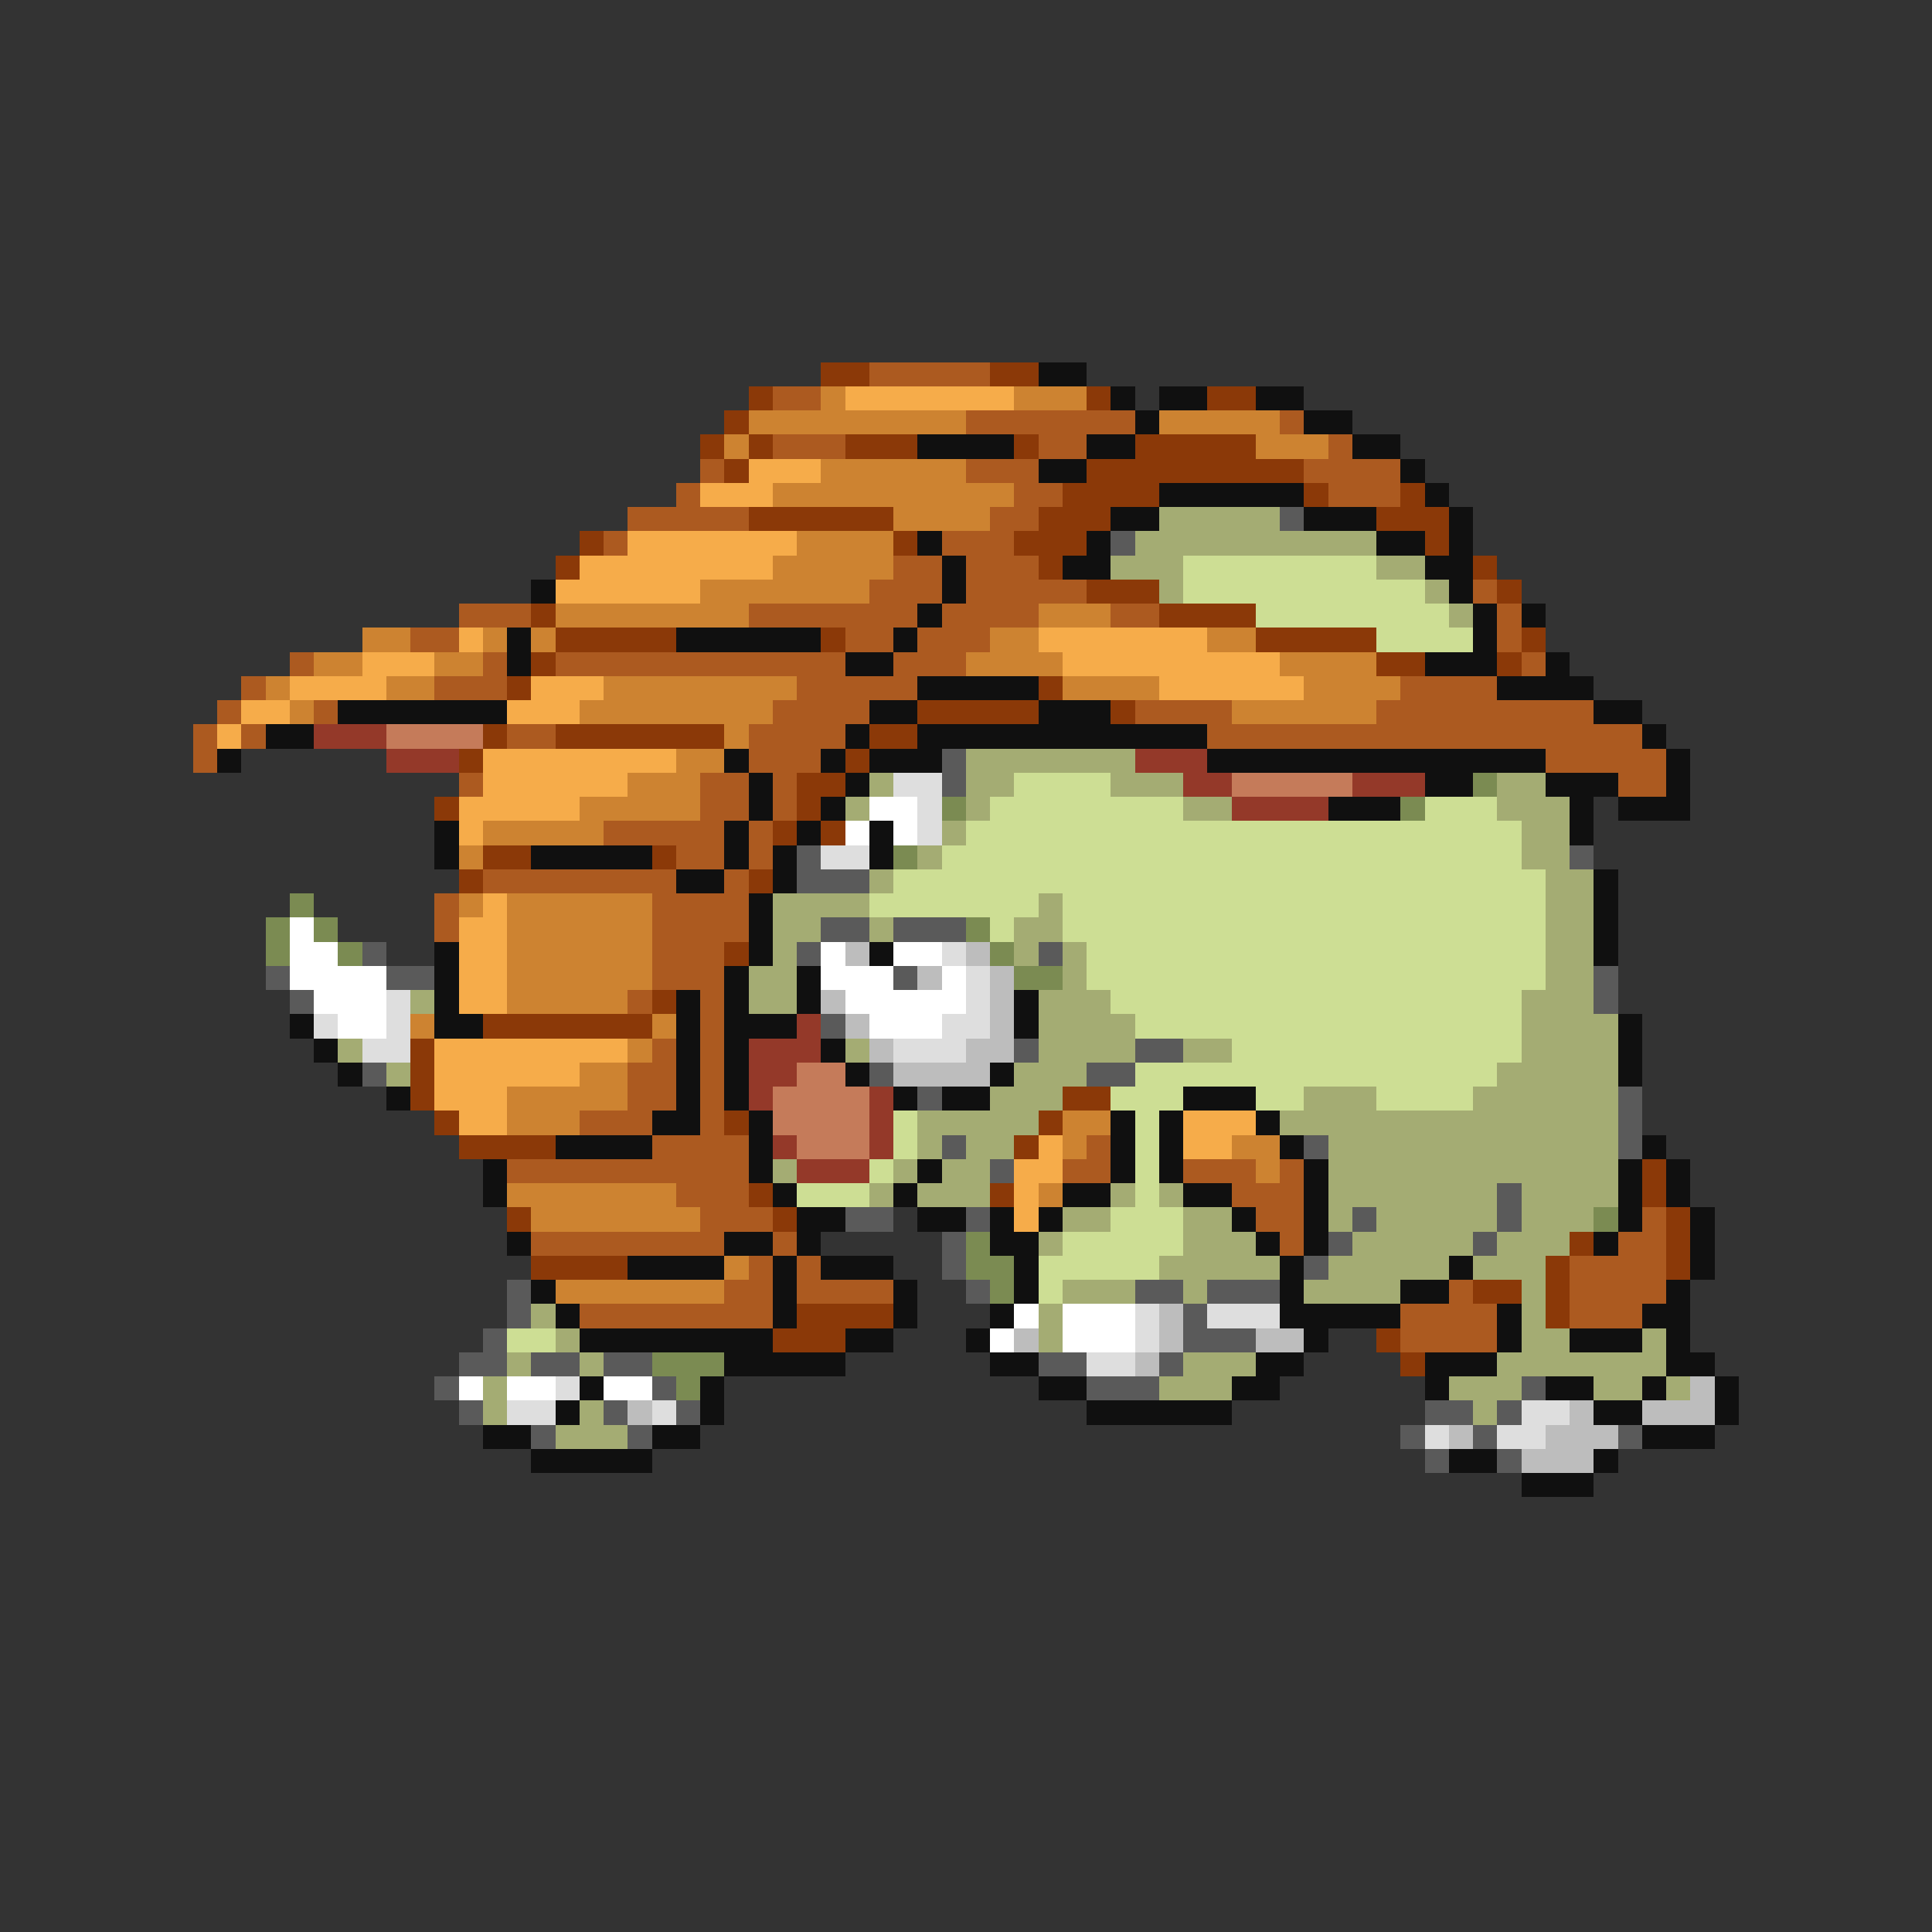 <svg xmlns="http://www.w3.org/2000/svg" viewBox="0 -0.5 80 80" shape-rendering="crispEdges">
<rect x="0" y="-0.5" width="80" height="80" fill="#333333" stroke="none"/>
<path stroke="#8b3908" d="M34 15h2M41 15h2M31 16h1M45 16h1M50 16h2M30 17h1M29 18h1M31 18h1M35 18h3M42 18h1M47 18h5M30 19h1M45 19h9M44 20h4M54 20h1M58 20h1M31 21h6M43 21h3M57 21h3M24 22h1M37 22h1M42 22h3M59 22h1M23 23h1M43 23h1M61 23h1M45 24h3M62 24h1M22 25h1M48 25h4M23 26h5M34 26h1M52 26h5M63 26h1M22 27h1M57 27h2M62 27h1M21 28h1M43 28h1M38 29h5M46 29h1M20 30h1M23 30h7M36 30h2M19 31h1M35 31h1M33 32h2M18 33h1M33 33h1M32 34h1M34 34h1M20 35h2M27 35h1M19 36h1M31 36h1M30 39h1M27 41h1M20 42h7M17 43h1M17 44h1M17 45h1M44 45h2M18 46h1M30 46h1M43 46h1M19 47h4M42 47h1M68 48h1M31 49h1M41 49h1M68 49h1M21 50h1M32 50h1M69 50h1M65 51h1M69 51h1M22 52h4M64 52h1M69 52h1M61 53h2M64 53h1M33 54h4M64 54h1M32 55h3M57 55h1M58 56h1" />
<path stroke="#ac5a20" d="M36 15h5M32 16h2M40 17h7M53 17h1M32 18h3M43 18h2M55 18h1M29 19h1M40 19h3M54 19h4M28 20h1M42 20h2M55 20h3M26 21h5M41 21h2M25 22h1M39 22h3M37 23h2M40 23h3M36 24h3M40 24h5M61 24h1M19 25h3M31 25h7M39 25h4M46 25h2M62 25h1M17 26h2M35 26h2M38 26h3M62 26h1M12 27h1M20 27h1M23 27h12M37 27h3M63 27h1M10 28h1M18 28h3M33 28h5M58 28h4M9 29h1M13 29h1M32 29h4M47 29h4M57 29h9M8 30h1M10 30h1M21 30h2M31 30h4M50 30h18M8 31h1M31 31h3M64 31h5M19 32h1M29 32h2M32 32h1M67 32h2M29 33h2M32 33h1M25 34h5M31 34h1M28 35h2M31 35h1M20 36h8M30 36h1M18 37h1M27 37h4M18 38h1M27 38h4M27 39h3M27 40h3M26 41h1M29 41h1M29 42h1M27 43h1M29 43h1M26 44h2M29 44h1M26 45h2M29 45h1M24 46h3M29 46h1M27 47h4M45 47h1M21 48h10M44 48h2M49 48h3M53 48h1M28 49h3M51 49h3M29 50h3M52 50h2M68 50h1M22 51h8M32 51h1M53 51h1M67 51h2M31 52h1M33 52h1M65 52h4M30 53h2M33 53h4M60 53h1M65 53h4M24 54h8M58 54h4M65 54h3M58 55h4" />
<path stroke="#101010" d="M43 15h2M46 16h1M48 16h2M52 16h2M47 17h1M54 17h2M38 18h4M45 18h2M56 18h2M43 19h2M58 19h1M48 20h6M59 20h1M46 21h2M54 21h3M60 21h1M38 22h1M45 22h1M57 22h2M60 22h1M39 23h1M44 23h2M59 23h2M22 24h1M39 24h1M60 24h1M38 25h1M61 25h1M63 25h1M21 26h1M28 26h6M37 26h1M61 26h1M21 27h1M35 27h2M59 27h3M64 27h1M38 28h5M62 28h4M14 29h7M36 29h2M43 29h3M66 29h2M11 30h2M35 30h1M38 30h12M68 30h1M9 31h1M30 31h1M34 31h1M36 31h3M50 31h14M69 31h1M31 32h1M35 32h1M59 32h2M64 32h3M69 32h1M31 33h1M34 33h1M55 33h3M65 33h1M67 33h3M18 34h1M30 34h1M33 34h1M36 34h1M65 34h1M18 35h1M22 35h5M30 35h1M32 35h1M36 35h1M28 36h2M32 36h1M66 36h1M31 37h1M66 37h1M31 38h1M66 38h1M18 39h1M31 39h1M36 39h1M66 39h1M18 40h1M30 40h1M33 40h1M18 41h1M28 41h1M30 41h1M33 41h1M42 41h1M12 42h1M18 42h2M28 42h1M30 42h3M42 42h1M67 42h1M13 43h1M28 43h1M30 43h1M34 43h1M67 43h1M14 44h1M28 44h1M30 44h1M35 44h1M41 44h1M67 44h1M16 45h1M28 45h1M30 45h1M37 45h1M39 45h2M49 45h3M27 46h2M31 46h1M46 46h1M48 46h1M52 46h1M23 47h4M31 47h1M46 47h1M48 47h1M53 47h1M68 47h1M20 48h1M31 48h1M38 48h1M46 48h1M48 48h1M54 48h1M67 48h1M69 48h1M20 49h1M32 49h1M37 49h1M44 49h2M49 49h2M54 49h1M67 49h1M69 49h1M33 50h2M38 50h2M41 50h1M43 50h1M51 50h1M54 50h1M67 50h1M70 50h1M21 51h1M30 51h2M33 51h1M41 51h2M52 51h1M54 51h1M66 51h1M70 51h1M26 52h4M32 52h1M34 52h3M42 52h1M53 52h1M60 52h1M70 52h1M22 53h1M32 53h1M37 53h1M42 53h1M53 53h1M58 53h2M69 53h1M23 54h1M32 54h1M37 54h1M41 54h1M53 54h5M62 54h1M68 54h2M24 55h8M35 55h2M40 55h1M54 55h1M62 55h1M65 55h3M69 55h1M30 56h5M41 56h2M52 56h2M59 56h3M69 56h2M24 57h1M29 57h1M43 57h2M51 57h2M59 57h1M64 57h2M68 57h1M71 57h1M23 58h1M29 58h1M45 58h6M66 58h2M71 58h1M20 59h2M27 59h2M68 59h3M22 60h5M60 60h2M66 60h1M63 61h3" />
<path stroke="#cd8331" d="M34 16h1M42 16h3M31 17h9M48 17h5M30 18h1M52 18h3M34 19h6M32 20h10M37 21h4M33 22h4M32 23h5M29 24h7M23 25h8M43 25h3M15 26h2M20 26h1M22 26h1M41 26h2M50 26h2M13 27h2M18 27h2M40 27h4M53 27h4M11 28h1M16 28h2M25 28h8M44 28h4M54 28h4M12 29h1M24 29h8M51 29h6M30 30h1M28 31h2M26 32h3M24 33h5M20 34h5M19 35h1M19 37h1M21 37h6M21 38h6M21 39h6M21 40h6M21 41h5M17 42h1M27 42h1M26 43h1M24 44h2M21 45h5M21 46h3M44 46h2M44 47h1M51 47h2M52 48h1M21 49h7M43 49h1M22 50h7M30 52h1M23 53h7" />
<path stroke="#f6ac4a" d="M35 16h7M31 19h3M29 20h3M26 22h7M24 23h8M23 24h6M19 26h1M43 26h7M15 27h3M44 27h9M12 28h4M22 28h3M48 28h6M10 29h2M21 29h3M9 30h1M20 31h8M20 32h6M19 33h5M19 34h1M20 37h1M19 38h2M19 39h2M19 40h2M19 41h2M18 43h8M18 44h6M18 45h3M19 46h2M49 46h3M43 47h1M49 47h2M42 48h2M42 49h1M42 50h1" />
<path stroke="#a4ac73" d="M48 21h5M47 22h10M46 23h3M57 23h2M48 24h1M59 24h1M60 25h1M40 31h7M36 32h1M40 32h2M46 32h3M62 32h2M35 33h1M40 33h1M49 33h2M62 33h3M39 34h1M63 34h2M38 35h1M63 35h2M36 36h1M64 36h2M32 37h4M43 37h1M64 37h2M32 38h2M36 38h1M42 38h2M64 38h2M32 39h1M42 39h1M44 39h1M64 39h2M31 40h2M44 40h1M64 40h2M17 41h1M31 41h2M43 41h3M63 41h3M43 42h4M63 42h4M14 43h1M35 43h1M43 43h4M49 43h2M63 43h4M16 44h1M42 44h3M62 44h5M41 45h3M54 45h3M61 45h6M38 46h5M53 46h14M38 47h1M40 47h2M55 47h12M32 48h1M37 48h1M39 48h2M55 48h12M36 49h1M38 49h3M46 49h1M48 49h1M55 49h7M63 49h4M44 50h2M49 50h2M55 50h1M57 50h5M63 50h3M43 51h1M49 51h3M56 51h5M62 51h3M48 52h5M55 52h5M61 52h3M44 53h3M49 53h1M54 53h4M63 53h1M22 54h1M43 54h1M63 54h1M23 55h1M43 55h1M63 55h2M68 55h1M21 56h1M24 56h1M49 56h3M62 56h7M20 57h1M48 57h3M60 57h3M66 57h2M69 57h1M20 58h1M24 58h1M61 58h1M23 59h3" />
<path stroke="#5a5a5a" d="M53 21h1M46 22h1M39 31h1M39 32h1M33 35h1M65 35h1M33 36h3M34 38h2M37 38h3M15 39h1M33 39h1M43 39h1M11 40h1M16 40h2M37 40h1M66 40h1M12 41h1M66 41h1M34 42h1M42 43h1M47 43h2M15 44h1M36 44h1M45 44h2M38 45h1M67 45h1M67 46h1M39 47h1M54 47h1M67 47h1M41 48h1M62 49h1M35 50h2M40 50h1M56 50h1M62 50h1M39 51h1M55 51h1M61 51h1M39 52h1M54 52h1M21 53h1M40 53h1M47 53h2M50 53h3M21 54h1M49 54h1M20 55h1M49 55h3M19 56h2M22 56h2M25 56h2M43 56h2M48 56h1M18 57h1M27 57h1M45 57h3M63 57h1M19 58h1M25 58h1M28 58h1M59 58h2M62 58h1M22 59h1M26 59h1M58 59h1M61 59h1M67 59h1M59 60h1M62 60h1" />
<path stroke="#cdde94" d="M49 23h8M49 24h10M52 25h8M57 26h4M42 32h4M41 33h8M59 33h3M40 34h23M39 35h24M37 36h27M36 37h7M44 37h20M41 38h1M44 38h20M45 39h19M45 40h19M46 41h17M47 42h16M51 43h12M47 44h15M46 45h3M52 45h2M57 45h4M37 46h1M47 46h1M37 47h1M47 47h1M36 48h1M47 48h1M33 49h3M47 49h1M46 50h3M44 51h5M43 52h5M43 53h1M21 55h2" />
<path stroke="#943929" d="M13 30h3M16 31h3M47 31h3M49 32h2M56 32h3M51 33h4M33 42h1M31 43h3M31 44h2M31 45h1M36 45h1M36 46h1M32 47h1M36 47h1M33 48h3" />
<path stroke="#c57b5a" d="M16 30h4M51 32h5M33 44h2M32 45h4M32 46h4M33 47h3" />
<path stroke="#dedede" d="M37 32h2M38 33h1M38 34h1M34 35h2M39 39h1M40 40h1M16 41h1M40 41h1M13 42h1M16 42h1M39 42h2M15 43h2M37 43h3M47 54h1M50 54h3M47 55h1M45 56h2M23 57h1M21 58h2M27 58h1M63 58h2M59 59h1M62 59h2" />
<path stroke="#7b8b52" d="M61 32h1M39 33h1M58 33h1M37 35h1M12 37h1M11 38h1M13 38h1M40 38h1M11 39h1M14 39h1M41 39h1M42 40h2M66 50h1M40 51h1M40 52h2M41 53h1M27 56h3M28 57h1" />
<path stroke="#ffffff" d="M36 33h2M35 34h1M37 34h1M12 38h1M12 39h2M34 39h1M37 39h2M12 40h4M34 40h3M39 40h1M13 41h3M35 41h5M14 42h2M36 42h3M42 54h1M44 54h3M41 55h1M44 55h3M19 57h1M21 57h2M25 57h2" />
<path stroke="#bdbdbd" d="M35 39h1M40 39h1M38 40h1M41 40h1M34 41h1M41 41h1M35 42h1M41 42h1M36 43h1M40 43h2M37 44h4M48 54h1M42 55h1M48 55h1M52 55h2M47 56h1M70 57h1M26 58h1M65 58h1M68 58h3M60 59h1M64 59h3M63 60h3" />
</svg>